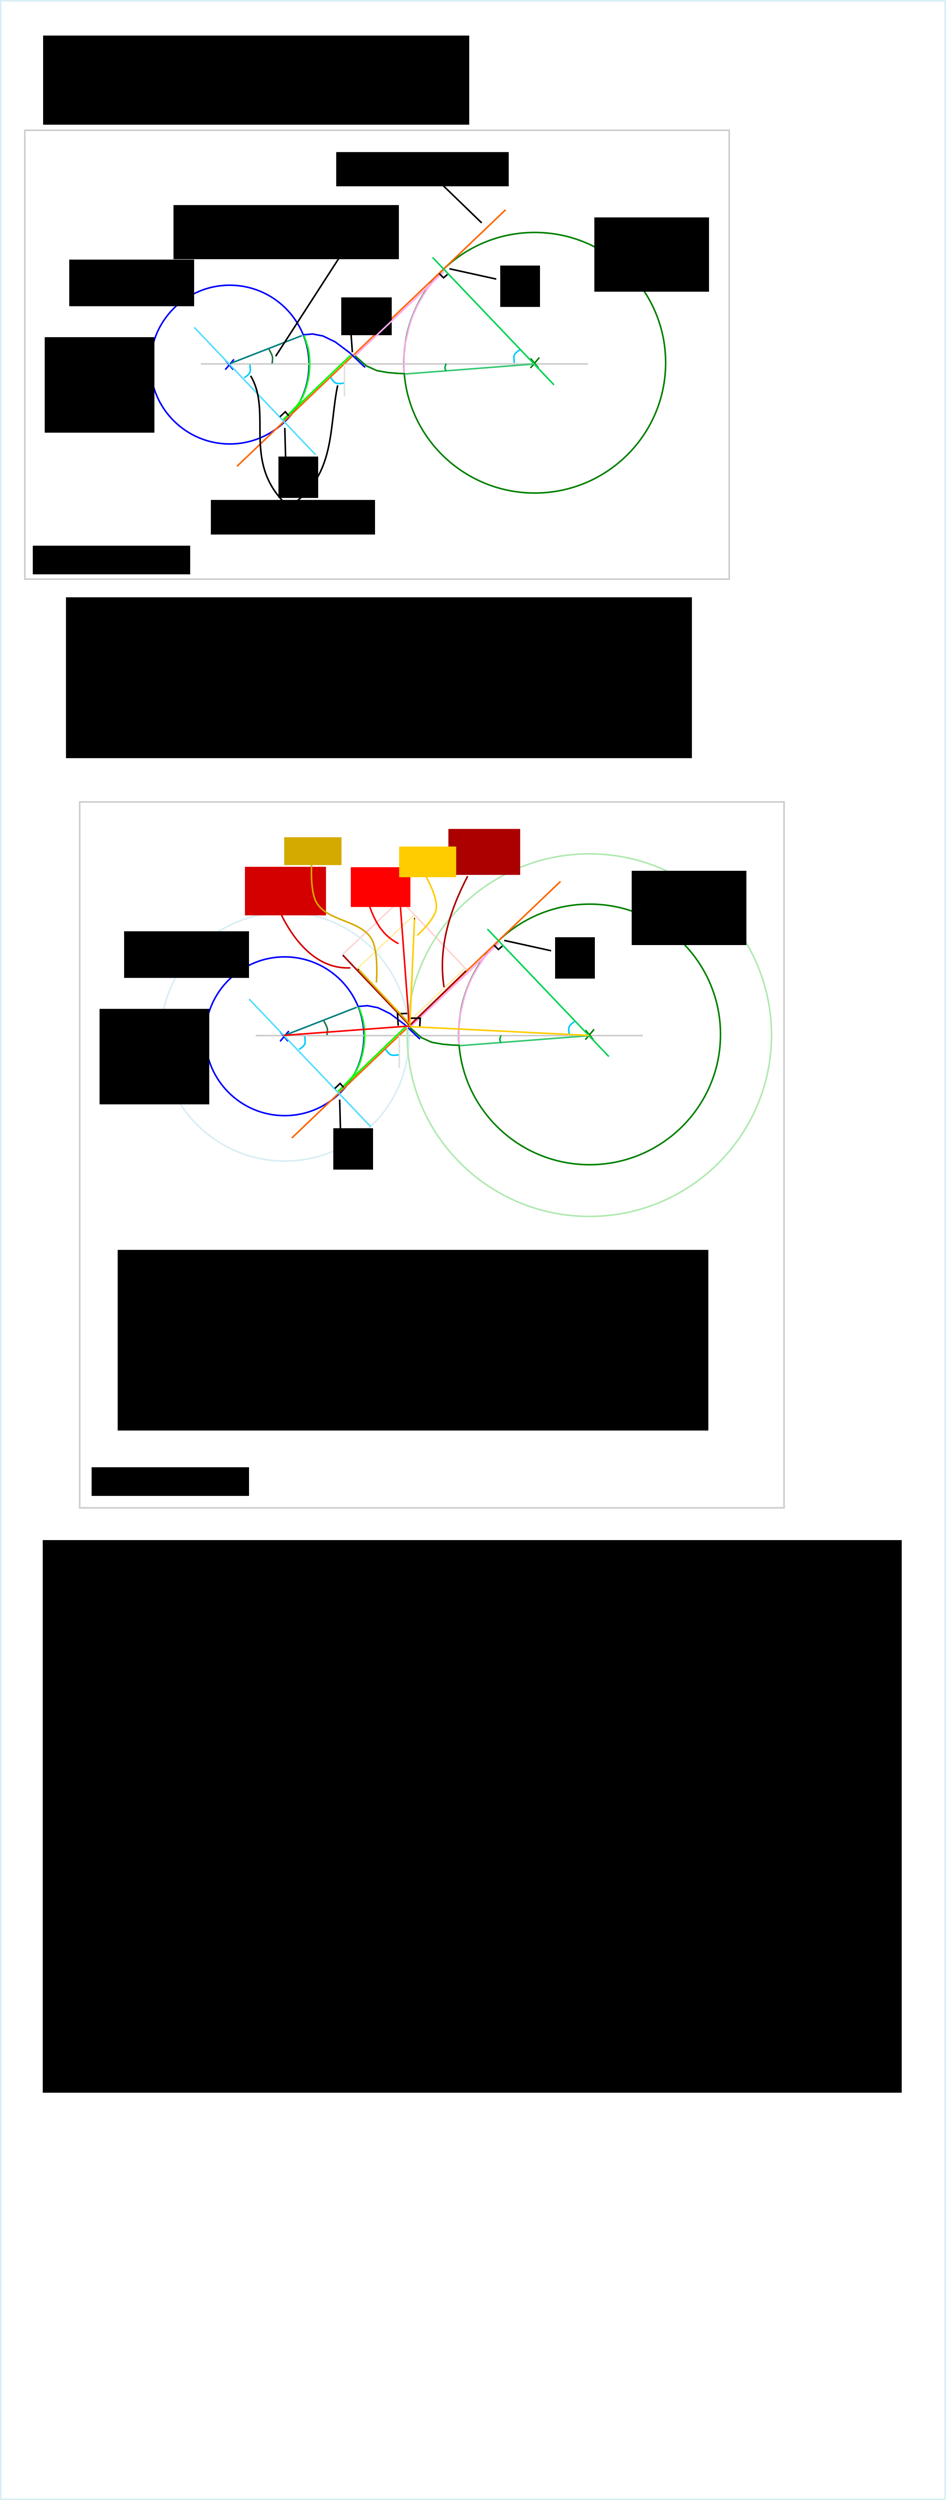 <?xml version="1.0" encoding="UTF-8" standalone="no"?>
<!-- Created with Inkscape (http://www.inkscape.org/) -->

<svg
   xmlns:dc="http://purl.org/dc/elements/1.1/"
   xmlns:cc="http://creativecommons.org/ns#"
   xmlns:rdf="http://www.w3.org/1999/02/22-rdf-syntax-ns#"
   xmlns:svg="http://www.w3.org/2000/svg"
   xmlns="http://www.w3.org/2000/svg"
   xmlns:sodipodi="http://sodipodi.sourceforge.net/DTD/sodipodi-0.dtd"
   xmlns:inkscape="http://www.inkscape.org/namespaces/inkscape"
   width="601"
   height="1586.719"
   id="svg3088"
   version="1.1"
   inkscape:version="0.48.3.1 r9886"
   sodipodi:docname="gear_position.svg">
  <defs
     id="defs3090">
    <marker
       inkscape:stockid="Arrow1Mstart"
       orient="auto"
       refY="0"
       refX="0"
       id="Arrow1Mstart"
       style="overflow:visible">
      <path
         id="path4359"
         d="M 0,0 5,-5 -12.5,0 5,5 0,0 z"
         style="fill-rule:evenodd;stroke:#000000;stroke-width:1pt"
         transform="matrix(0.4,0,0,0.4,4,0)"
         inkscape:connector-curvature="0" />
    </marker>
    <marker
       inkscape:stockid="Arrow1Mend"
       orient="auto"
       refY="0"
       refX="0"
       id="Arrow1Mend"
       style="overflow:visible">
      <path
         id="path4140"
         d="M 0,0 5,-5 -12.5,0 5,5 0,0 z"
         style="fill-rule:evenodd;stroke:#000000;stroke-width:1pt"
         transform="matrix(-0.4,0,0,-0.4,-4,0)"
         inkscape:connector-curvature="0" />
    </marker>
    <marker
       inkscape:stockid="Arrow1Mend"
       orient="auto"
       refY="0"
       refX="0"
       id="Arrow1Mend-6"
       style="overflow:visible">
      <path
         inkscape:connector-curvature="0"
         id="path4140-1"
         d="M 0,0 5,-5 -12.5,0 5,5 0,0 z"
         style="fill-rule:evenodd;stroke:#000000;stroke-width:1pt"
         transform="matrix(-0.4,0,0,-0.4,-4,0)" />
    </marker>
  </defs>
  <sodipodi:namedview
     id="base"
     pagecolor="#ffffff"
     bordercolor="#666666"
     borderopacity="1.0"
     inkscape:pageopacity="0.0"
     inkscape:pageshadow="2"
     inkscape:zoom="1.4"
     inkscape:cx="276.54015"
     inkscape:cy="530.35714"
     inkscape:document-units="px"
     inkscape:current-layer="layer1"
     showgrid="false"
     inkscape:window-width="1582"
     inkscape:window-height="1008"
     inkscape:window-x="38"
     inkscape:window-y="24"
     inkscape:window-maximized="0"
     fit-margin-top="0"
     fit-margin-left="0"
     fit-margin-right="0"
     fit-margin-bottom="0" />
  <g
     inkscape:label="Layer 1"
     inkscape:groupmode="layer"
     id="layer1"
     transform="translate(-76.656,-83.281)">
    <rect
       style="fill:none;stroke:#ffeeaa;stroke-width:1;stroke-linecap:round;stroke-miterlimit:4;stroke-opacity:1;stroke-dasharray:none;stroke-dashoffset:0"
       id="rect4345-5"
       width="49.406"
       height="46.865"
       x="209.357"
       y="-762.974"
       transform="matrix(-0.726,0.687,-0.687,-0.726,0,0)" />
    <rect
       style="fill:none;stroke:#ffd5d5;stroke-width:1;stroke-linecap:round;stroke-miterlimit:4;stroke-opacity:1;stroke-dasharray:none;stroke-dashoffset:0"
       id="rect4345"
       width="50.527"
       height="61.483"
       x="209.398"
       y="-764.632"
       transform="matrix(-0.726,0.687,-0.687,-0.726,0,0)" />
    <path
       sodipodi:type="arc"
       style="fill:none;stroke:#d7eef4;stroke-width:0.801;stroke-linecap:round;stroke-miterlimit:4;stroke-opacity:1;stroke-dasharray:none;stroke-dashoffset:0"
       id="path4700-2-9"
       sodipodi:cx="158.92857"
       sodipodi:cy="167.7991"
       sodipodi:rx="63.214287"
       sodipodi:ry="63.214287"
       d="m 222.143,167.799 c 0,34.912 -28.302,63.214 -63.214,63.214 -34.912,0 -63.214,-28.302 -63.214,-63.214 0,-34.912 28.302,-63.214 63.214,-63.214 34.912,0 63.214,28.302 63.214,63.214 z"
       transform="matrix(1.248,0,0,1.248,59.272,531.849)" />
    <rect
       style="fill:none;stroke:#d7eef4;stroke-width:1;stroke-linecap:round;stroke-miterlimit:4;stroke-opacity:1;stroke-dasharray:none;stroke-dashoffset:0"
       id="rect3096"
       width="600"
       height="1585.715"
       x="77.143"
       y="83.791" />
    <flowRoot
       xml:space="preserve"
       id="flowRoot3098"
       style="line-height:125%;letter-spacing:0px;word-spacing:0px;color:#000000;fill:#000000;fill-opacity:1;fill-rule:nonzero;stroke:none;stroke-width:1px;marker:none;visibility:visible;display:inline;overflow:visible;enable-background:accumulate"><flowRegion
         id="flowRegion3100"><rect
           id="rect3102"
           width="270.721"
           height="56.569"
           x="104.046"
           y="105.849" /></flowRegion><flowPara
         id="flowPara3104">gear_position.svg</flowPara></flowRoot>    <path
       sodipodi:type="arc"
       style="fill:none;stroke:#0000ff;stroke-width:1.255;stroke-linecap:round;stroke-miterlimit:4;stroke-opacity:1;stroke-dasharray:none;stroke-dashoffset:0"
       id="path4700"
       sodipodi:cx="158.92857"
       sodipodi:cy="167.7991"
       sodipodi:rx="63.214287"
       sodipodi:ry="63.214287"
       d="m 222.143,167.799 c 0,34.912 -28.302,63.214 -63.214,63.214 -34.912,0 -63.214,-28.302 -63.214,-63.214 0,-34.912 28.302,-63.214 63.214,-63.214 34.912,0 63.214,28.302 63.214,63.214 z"
       transform="matrix(0.797,0,0,0.797,95.941,180.932)" />
    <path
       sodipodi:type="arc"
       style="fill:none;stroke:#008000;stroke-width:1.476;stroke-linecap:round;stroke-miterlimit:4;stroke-opacity:1;stroke-dasharray:none;stroke-dashoffset:0"
       id="path4702"
       sodipodi:cx="320.71429"
       sodipodi:cy="103.87054"
       sodipodi:rx="122.85714"
       sodipodi:ry="122.14286"
       d="m 443.571,103.871 c 0,67.458 -55.005,122.143 -122.857,122.143 -67.852,0 -122.857,-54.685 -122.857,-122.143 0,-67.458 55.005,-122.143 122.857,-122.143 67.852,0 122.857,54.685 122.857,122.143 z"
       transform="matrix(0.677,0,0,0.677,199.245,243.177)" />
    <path
       style="color:#000000;fill:none;stroke:#cccccc;stroke-width:1px;stroke-linecap:butt;stroke-linejoin:miter;stroke-miterlimit:4;stroke-opacity:1;stroke-dasharray:none;stroke-dashoffset:0;marker:none;visibility:visible;display:inline;overflow:visible;enable-background:accumulate"
       d="m 204.256,314.245 245.969,0"
       id="path4704"
       inkscape:connector-curvature="0" />
    <path
       style="color:#000000;fill:none;stroke:#0000ff;stroke-width:1px;stroke-linecap:butt;stroke-linejoin:miter;stroke-miterlimit:4;stroke-opacity:1;stroke-dasharray:none;stroke-dashoffset:0;marker:none;visibility:visible;display:inline;overflow:visible;enable-background:accumulate"
       d="m 219.767,317.885 5.556,-6.566"
       id="path4706"
       inkscape:connector-curvature="0" />
    <path
       style="color:#000000;fill:none;stroke:#0000ff;stroke-width:1px;stroke-linecap:butt;stroke-linejoin:miter;stroke-miterlimit:4;stroke-opacity:1;stroke-dasharray:none;stroke-dashoffset:0;marker:none;visibility:visible;display:inline;overflow:visible;enable-background:accumulate"
       d="m 222.545,314.602 0,0"
       id="path4708"
       inkscape:connector-curvature="0" />
    <path
       style="color:#000000;fill:none;stroke:#0000ff;stroke-width:1px;stroke-linecap:butt;stroke-linejoin:miter;stroke-miterlimit:4;stroke-opacity:1;stroke-dasharray:none;stroke-dashoffset:0;marker:none;visibility:visible;display:inline;overflow:visible;enable-background:accumulate"
       d="m 219.767,311.824 5.051,6.061"
       id="path4710"
       inkscape:connector-curvature="0" />
    <path
       style="color:#000000;fill:none;stroke:#008000;stroke-width:1px;stroke-linecap:butt;stroke-linejoin:miter;stroke-miterlimit:4;stroke-opacity:1;stroke-dasharray:none;stroke-dashoffset:0;marker:none;visibility:visible;display:inline;overflow:visible;enable-background:accumulate"
       d="m 413.695,316.814 5.556,-6.566"
       id="path4706-8"
       inkscape:connector-curvature="0" />
    <path
       style="color:#000000;fill:none;stroke:#008000;stroke-width:1px;stroke-linecap:butt;stroke-linejoin:miter;stroke-miterlimit:4;stroke-opacity:1;stroke-dasharray:none;stroke-dashoffset:0;marker:none;visibility:visible;display:inline;overflow:visible;enable-background:accumulate"
       d="m 416.473,313.531 0,0"
       id="path4708-5"
       inkscape:connector-curvature="0" />
    <path
       style="color:#000000;fill:none;stroke:#008000;stroke-width:1px;stroke-linecap:butt;stroke-linejoin:miter;stroke-miterlimit:4;stroke-opacity:1;stroke-dasharray:none;stroke-dashoffset:0;marker:none;visibility:visible;display:inline;overflow:visible;enable-background:accumulate"
       d="m 413.695,310.753 5.051,6.061"
       id="path4710-1"
       inkscape:connector-curvature="0" />
    <path
       style="color:#000000;fill:none;stroke:#ff6600;stroke-width:1px;stroke-linecap:butt;stroke-linejoin:miter;stroke-miterlimit:4;stroke-opacity:1;stroke-dasharray:none;stroke-dashoffset:0;marker:none;visibility:visible;display:inline;overflow:visible;enable-background:accumulate"
       d="M 227.188,379.245 397.902,216.388"
       id="path4756"
       inkscape:connector-curvature="0"
       sodipodi:nodetypes="cc" />
    <flowRoot
       xml:space="preserve"
       id="flowRoot4758"
       style="line-height:125%;letter-spacing:0px;word-spacing:0px;color:#000000;fill:#000000;fill-opacity:1;fill-rule:nonzero;stroke:none;stroke-width:1px;marker:none;visibility:visible;display:inline;overflow:visible;enable-background:accumulate"
       transform="translate(19.22,-18.681)"><flowRegion
         id="flowRegion4760"><rect
           id="rect4762"
           width="79.345"
           height="29.582"
           x="101.429"
           y="266.728" /></flowRegion><flowPara
         id="flowPara4764">g1 (driving)</flowPara></flowRoot>    <flowRoot
       xml:space="preserve"
       id="flowRoot4766"
       style="line-height:125%;letter-spacing:0px;word-spacing:0px;color:#000000;fill:#000000;fill-opacity:1;fill-rule:nonzero;stroke:none;stroke-width:1px;marker:none;visibility:visible;display:inline;overflow:visible;enable-background:accumulate"
       transform="translate(46.387,-20.462)"><flowRegion
         id="flowRegion4768"><rect
           id="rect4770"
           width="72.857"
           height="47.143"
           x="407.857"
           y="241.728" /></flowRegion><flowPara
         id="flowPara4772">g2 (driven)</flowPara></flowRoot>    <path
       style="color:#000000;fill:none;stroke:#55ddff;stroke-width:1px;stroke-linecap:butt;stroke-linejoin:miter;stroke-miterlimit:4;stroke-opacity:1;stroke-dasharray:none;stroke-dashoffset:0;marker:none;visibility:visible;display:inline;overflow:visible;enable-background:accumulate"
       d="m 200.045,291.031 77.143,80.89"
       id="path4756-4"
       inkscape:connector-curvature="0"
       sodipodi:nodetypes="cc" />
    <path
       style="color:#000000;fill:none;stroke:#00d455;stroke-width:1px;stroke-linecap:butt;stroke-linejoin:miter;stroke-miterlimit:4;stroke-opacity:1;stroke-dasharray:none;stroke-dashoffset:0;marker:none;visibility:visible;display:inline;overflow:visible;enable-background:accumulate"
       d="m 351.473,246.657 77.143,80.89"
       id="path4756-4-7"
       inkscape:connector-curvature="0"
       sodipodi:nodetypes="cc" />
    <flowRoot
       transform="translate(49.33,-26.054)"
       xml:space="preserve"
       id="flowRoot4810"
       style="line-height:125%;letter-spacing:0px;word-spacing:0px;color:#000000;fill:#000000;fill-opacity:1;fill-rule:nonzero;stroke:none;stroke-width:1px;marker:none;visibility:visible;display:inline;overflow:visible;enable-background:accumulate"><flowRegion
         id="flowRegion4812"><rect
           id="rect4814"
           width="109.602"
           height="21.718"
           x="240.921"
           y="205.854" /></flowRegion><flowPara
         id="flowPara4816">line of action</flowPara></flowRoot>    <path
       style="color:#000000;fill:none;stroke:#000000;stroke-width:1px;stroke-linecap:butt;stroke-linejoin:miter;stroke-miterlimit:4;stroke-opacity:1;stroke-dasharray:none;stroke-dashoffset:0;marker:none;visibility:visible;display:inline;overflow:visible;enable-background:accumulate"
       d="m 351.871,194.952 30.81,29.799"
       id="path4818"
       inkscape:connector-curvature="0" />
    <path
       style="color:#000000;fill:none;stroke:#0000ff;stroke-width:1px;stroke-linecap:butt;stroke-linejoin:miter;stroke-miterlimit:4;stroke-opacity:1;stroke-dasharray:none;stroke-dashoffset:0;marker:none;visibility:visible;display:inline;overflow:visible;enable-background:accumulate"
       d="m 269.458,295.758 5.808,-0.505 6.566,1.263 7.829,3.788 9.091,6.819 9.849,9.344"
       id="path3221"
       inkscape:connector-curvature="0" />
    <path
       style="color:#000000;fill:none;stroke:#00ff00;stroke-width:1px;stroke-linecap:butt;stroke-linejoin:miter;stroke-miterlimit:4;stroke-opacity:1;stroke-dasharray:none;stroke-dashoffset:0;marker:none;visibility:visible;display:inline;overflow:visible;enable-background:accumulate"
       d="m 269.711,296.01 c 0,0 2.452,6.463 3.03,9.849 0.709,4.152 0.836,8.428 0.505,12.627 -0.304,3.851 -1.087,7.688 -2.273,11.364 -0.937,2.904 -2.134,5.769 -3.788,8.334 -1.697,2.632 -4.048,4.784 -6.187,7.071 -1.383,1.478 -4.293,4.293 -4.293,4.293"
       id="path3223"
       inkscape:connector-curvature="0"
       sodipodi:nodetypes="caaaaac" />
    <path
       style="color:#000000;fill:none;stroke:#00ff00;stroke-width:1px;stroke-linecap:butt;stroke-linejoin:miter;stroke-miterlimit:4;stroke-opacity:1;stroke-dasharray:none;stroke-dashoffset:0;marker:none;visibility:visible;display:inline;overflow:visible;enable-background:accumulate"
       d="m 256.705,349.675 42.679,-40.911"
       id="path3225"
       inkscape:connector-curvature="0"
       sodipodi:nodetypes="cc" />
    <path
       style="color:#000000;fill:none;stroke:#008080;stroke-width:1px;stroke-linecap:butt;stroke-linejoin:miter;stroke-miterlimit:4;stroke-opacity:1;stroke-dasharray:none;stroke-dashoffset:0;marker:none;visibility:visible;display:inline;overflow:visible;enable-background:accumulate"
       d="M 222.991,313.941 268.448,296.263"
       id="path3227"
       inkscape:connector-curvature="0" />
    <path
       style="color:#000000;fill:none;stroke:#217844;stroke-width:1px;stroke-linecap:butt;stroke-linejoin:miter;stroke-miterlimit:4;stroke-opacity:1;stroke-dasharray:none;stroke-dashoffset:0;marker:none;visibility:visible;display:inline;overflow:visible;enable-background:accumulate"
       d="m 249.508,313.941 c 0,0 0.494,-2.713 0.253,-4.041 -0.331,-1.816 -2.273,-5.051 -2.273,-5.051"
       id="path3229"
       inkscape:connector-curvature="0"
       sodipodi:nodetypes="cac" />
    <path
       style="color:#000000;fill:none;stroke:#00ccff;stroke-width:1px;stroke-linecap:butt;stroke-linejoin:miter;stroke-miterlimit:4;stroke-opacity:1;stroke-dasharray:none;stroke-dashoffset:0;marker:none;visibility:visible;display:inline;overflow:visible;enable-background:accumulate"
       d="m 235.366,314.698 c 0,0 0.673,3.508 0,5.051 -0.643,1.474 -3.536,3.283 -3.536,3.283"
       id="path3231"
       inkscape:connector-curvature="0"
       sodipodi:nodetypes="cac" />
    <flowRoot
       xml:space="preserve"
       id="flowRoot3233"
       style="line-height:125%;letter-spacing:0px;word-spacing:0px;color:#000000;fill:#000000;fill-opacity:1;fill-rule:nonzero;stroke:none;stroke-width:1px;marker:none;visibility:visible;display:inline;overflow:visible;enable-background:accumulate"
       transform="translate(-17.143,39.286)"><flowRegion
         id="flowRegion3235"><rect
           id="rect3237"
           width="397.657"
           height="102.092"
           x="135.714"
           y="423.076" /></flowRegion><flowPara
         id="flowPara3239">Given the inter-axis length, we get the real force angle.</flowPara><flowPara
         id="flowPara3301" /><flowPara
         id="flowPara3343">Given the real force angle and the involute offset angle, we get the length [KC] and the coordinates of the contact point C.</flowPara><flowPara
         id="flowPara3345">Then, we get [LC], the involute offset of g2 and the g2_position.</flowPara></flowRoot>    <path
       style="color:#000000;fill:none;stroke:#dbe3db;stroke-width:1px;stroke-linecap:butt;stroke-linejoin:miter;stroke-miterlimit:4;stroke-opacity:1;stroke-dasharray:none;stroke-dashoffset:0;marker:none;visibility:visible;display:inline;overflow:visible;enable-background:accumulate"
       d="m 295.47,314.193 0,20.708"
       id="path3241"
       inkscape:connector-curvature="0" />
    <path
       style="color:#000000;fill:none;stroke:#00ccff;stroke-width:1px;stroke-linecap:butt;stroke-linejoin:miter;stroke-miterlimit:4;stroke-opacity:1;stroke-dasharray:none;stroke-dashoffset:0;marker:none;visibility:visible;display:inline;overflow:visible;enable-background:accumulate"
       d="m 295.091,326.418 c 0,0 -3.508,0.673 -5.051,0 -1.474,-0.643 -3.283,-3.536 -3.283,-3.536"
       id="path3231-1"
       inkscape:connector-curvature="0"
       sodipodi:nodetypes="cac" />
    <flowRoot
       xml:space="preserve"
       id="flowRoot3261"
       style="line-height:125%;letter-spacing:0px;word-spacing:0px;color:#000000;fill:#000000;fill-opacity:1;fill-rule:nonzero;stroke:none;stroke-width:1px;marker:none;visibility:visible;display:inline;overflow:visible;enable-background:accumulate"><flowRegion
         id="flowRegion3263"><rect
           id="rect3265"
           width="104.298"
           height="21.971"
           x="210.617"
           y="400.561" /></flowRegion><flowPara
         id="flowPara3267">real force angle</flowPara></flowRoot>    <path
       style="color:#000000;fill:none;stroke:#000000;stroke-width:1px;stroke-linecap:butt;stroke-linejoin:miter;stroke-miterlimit:4;stroke-opacity:1;stroke-dasharray:none;stroke-dashoffset:0;marker:none;visibility:visible;display:inline;overflow:visible;enable-background:accumulate"
       d="m 235.871,321.769 c 13.977,23.435 -5.303,53.968 21.971,81.065"
       id="path3269"
       inkscape:connector-curvature="0"
       sodipodi:nodetypes="cc" />
    <path
       style="color:#000000;fill:none;stroke:#000000;stroke-width:1px;stroke-linecap:butt;stroke-linejoin:miter;stroke-miterlimit:4;stroke-opacity:1;stroke-dasharray:none;stroke-dashoffset:0;marker:none;visibility:visible;display:inline;overflow:visible;enable-background:accumulate"
       d="m 291.176,327.83 c -5.562,26.627 -1.145,56.58 -29.042,75.761"
       id="path3271"
       inkscape:connector-curvature="0"
       sodipodi:nodetypes="cc" />
    <path
       style="color:#000000;fill:none;stroke:#000000;stroke-width:1px;stroke-linecap:butt;stroke-linejoin:miter;stroke-miterlimit:4;stroke-opacity:1;stroke-dasharray:none;stroke-dashoffset:0;marker:none;visibility:visible;display:inline;overflow:visible;enable-background:accumulate"
       d="m 251.781,309.395 52.023,-80.56"
       id="path3273"
       inkscape:connector-curvature="0"
       sodipodi:nodetypes="cc" />
    <flowRoot
       xml:space="preserve"
       id="flowRoot3275"
       style="line-height:125%;letter-spacing:0px;word-spacing:0px;color:#000000;fill:#000000;fill-opacity:1;fill-rule:nonzero;stroke:none;stroke-width:1px;marker:none;visibility:visible;display:inline;overflow:visible;enable-background:accumulate"
       transform="translate(-24.749,-1.515)"><flowRegion
         id="flowRegion3277"><rect
           id="rect3279"
           width="143.189"
           height="34.345"
           x="211.627"
           y="214.946" /></flowRegion><flowPara
         id="flowPara3281">g1 involute offset angle</flowPara></flowRoot>    <flowRoot
       xml:space="preserve"
       id="flowRoot3291"
       style="line-height:125%;letter-spacing:0px;word-spacing:0px;color:#000000;fill:#000000;fill-opacity:1;fill-rule:nonzero;stroke:none;stroke-width:1px;marker:none;visibility:visible;display:inline;overflow:visible;enable-background:accumulate"
       transform="translate(-3.536,-12.374)"><flowRegion
         id="flowRegion3293"><rect
           id="rect3295"
           width="32.072"
           height="23.991"
           x="296.985"
           y="284.394" /></flowRegion><flowPara
         id="flowPara3297">C</flowPara></flowRoot>    <path
       style="color:#000000;fill:none;stroke:#000000;stroke-width:1px;stroke-linecap:butt;stroke-linejoin:miter;stroke-miterlimit:4;stroke-opacity:1;stroke-dasharray:none;stroke-dashoffset:0;marker:none;visibility:visible;display:inline;overflow:visible;enable-background:accumulate"
       d="m 299.005,286.161 1.515,20.708"
       id="path3303"
       inkscape:connector-curvature="0" />
    <flowRoot
       xml:space="preserve"
       id="flowRoot3305"
       style="line-height:125%;letter-spacing:0px;word-spacing:0px;color:#000000;fill:#000000;fill-opacity:1;fill-rule:nonzero;stroke:none;stroke-width:1px;marker:none;visibility:visible;display:inline;overflow:visible;enable-background:accumulate"><flowRegion
         id="flowRegion3307"><rect
           id="rect3309"
           width="25.254"
           height="26.264"
           x="253.548"
           y="373.035" /></flowRegion><flowPara
         id="flowPara3311">K</flowPara></flowRoot>    <flowRoot
       xml:space="preserve"
       id="flowRoot3313"
       style="line-height:125%;letter-spacing:0px;word-spacing:0px;color:#000000;fill:#000000;fill-opacity:1;fill-rule:nonzero;stroke:none;stroke-width:1px;marker:none;visibility:visible;display:inline;overflow:visible;enable-background:accumulate"><flowRegion
         id="flowRegion3315"><rect
           id="rect3317"
           width="25.254"
           height="26.264"
           x="394.465"
           y="251.816" /></flowRegion><flowPara
         id="flowPara3319">L</flowPara></flowRoot>    <path
       style="color:#000000;fill:none;stroke:#000000;stroke-width:1px;stroke-linecap:butt;stroke-linejoin:miter;stroke-miterlimit:4;stroke-opacity:1;stroke-dasharray:none;stroke-dashoffset:0;marker:none;visibility:visible;display:inline;overflow:visible;enable-background:accumulate"
       d="M 258.094,373.54 257.589,354.852"
       id="path3321"
       inkscape:connector-curvature="0" />
    <path
       style="color:#000000;fill:none;stroke:#000000;stroke-width:1px;stroke-linecap:butt;stroke-linejoin:miter;stroke-miterlimit:4;stroke-opacity:1;stroke-dasharray:none;stroke-dashoffset:0;marker:none;visibility:visible;display:inline;overflow:visible;enable-background:accumulate"
       d="m 362.14,253.837 29.799,6.566"
       id="path3323"
       inkscape:connector-curvature="0" />
    <path
       style="color:#000000;fill:none;stroke:#00ccff;stroke-width:1px;stroke-linecap:butt;stroke-linejoin:miter;stroke-miterlimit:4;stroke-opacity:1;stroke-dasharray:none;stroke-dashoffset:0;marker:none;visibility:visible;display:inline;overflow:visible;enable-background:accumulate"
       d="m 403.453,313.562 c 0,0 -0.673,-3.508 0,-5.051 0.643,-1.474 3.536,-3.283 3.536,-3.283"
       id="path3231-2"
       inkscape:connector-curvature="0"
       sodipodi:nodetypes="cac" />
    <path
       style="color:#000000;fill:none;stroke:#000000;stroke-width:1px;stroke-linecap:butt;stroke-linejoin:miter;stroke-miterlimit:4;stroke-opacity:1;stroke-dasharray:none;stroke-dashoffset:0;marker:none;visibility:visible;display:inline;overflow:visible;enable-background:accumulate"
       d="m 254.509,347.817 3.393,-3.214 2.143,2.5"
       id="path4820"
       inkscape:connector-curvature="0" />
    <path
       style="color:#000000;fill:none;stroke:#ffaaee;stroke-width:1px;stroke-linecap:butt;stroke-linejoin:miter;stroke-miterlimit:4;stroke-opacity:1;stroke-dasharray:none;stroke-dashoffset:0;marker:none;visibility:visible;display:inline;overflow:visible;enable-background:accumulate"
       d="m 302.162,309.142 56.442,-53.538"
       id="path3347"
       inkscape:connector-curvature="0" />
    <path
       style="color:#000000;fill:none;stroke:#ffaaee;stroke-width:1px;stroke-linecap:butt;stroke-linejoin:miter;stroke-miterlimit:4;stroke-opacity:1;stroke-dasharray:none;stroke-dashoffset:0;marker:none;visibility:visible;display:inline;overflow:visible;enable-background:accumulate"
       d="m 358.478,255.857 c 0,0 -3.935,3.127 -5.682,4.924 -1.251,1.287 -2.342,2.724 -3.409,4.167 -1.534,2.074 -2.964,4.229 -4.293,6.44 -1.553,2.582 -3.026,5.221 -4.293,7.955 -1.311,2.83 -2.446,5.747 -3.409,8.713 -0.927,2.855 -1.604,5.787 -2.273,8.713 -0.631,2.76 -1.345,5.518 -1.641,8.334 -0.287,2.721 -0.126,8.207 -0.126,8.207 l 0,6.692"
       id="path3349"
       inkscape:connector-curvature="0"
       sodipodi:nodetypes="caaaaaaacc" />
    <path
       style="color:#000000;fill:none;stroke:#000000;stroke-width:1px;stroke-linecap:butt;stroke-linejoin:miter;stroke-miterlimit:4;stroke-opacity:1;stroke-dasharray:none;stroke-dashoffset:0;marker:none;visibility:visible;display:inline;overflow:visible;enable-background:accumulate"
       d="m 355.759,256.924 2.679,2.679 2.5,-2.143"
       id="path4822"
       inkscape:connector-curvature="0" />
    <path
       style="color:#000000;fill:none;stroke:#008000;stroke-width:1px;stroke-linecap:butt;stroke-linejoin:miter;stroke-miterlimit:4;stroke-opacity:1;stroke-dasharray:none;stroke-dashoffset:0;marker:none;visibility:visible;display:inline;overflow:visible;enable-background:accumulate"
       d="m 302.288,309.142 7.071,6.313 6.692,3.03 7.197,1.263 6.061,0.505 3.788,0.126"
       id="path3351"
       inkscape:connector-curvature="0"
       sodipodi:nodetypes="cccccc" />
    <path
       style="color:#000000;fill:none;stroke:#37c871;stroke-width:1px;stroke-linecap:butt;stroke-linejoin:miter;stroke-miterlimit:4;stroke-opacity:1;stroke-dasharray:none;stroke-dashoffset:0;marker:none;visibility:visible;display:inline;overflow:visible;enable-background:accumulate"
       d="m 333.982,320.633 81.949,-6.313"
       id="path3353"
       inkscape:connector-curvature="0" />
    <path
       style="color:#000000;fill:none;stroke:#00aa44;stroke-width:1px;stroke-linecap:butt;stroke-linejoin:miter;stroke-miterlimit:4;stroke-opacity:1;stroke-dasharray:none;stroke-dashoffset:0;marker:none;visibility:visible;display:inline;overflow:visible;enable-background:accumulate"
       d="m 360.119,314.067 c 0,0 -0.769,1.732 -0.758,2.652 0.009,0.706 0.631,2.02 0.631,2.02"
       id="path3355"
       inkscape:connector-curvature="0"
       sodipodi:nodetypes="cac" />
    <path
       style="color:#000000;fill:none;stroke:#000000;stroke-width:1px;stroke-linecap:butt;stroke-linejoin:miter;stroke-miterlimit:4;stroke-opacity:1;stroke-dasharray:none;stroke-dashoffset:0;marker:none;marker-end:url(#Arrow1Mend);visibility:visible;display:inline;overflow:visible;enable-background:accumulate"
       d="m 165.665,298.788 c 0,0 -5.275,10.472 -5.556,16.162 -0.324,6.567 4.546,19.193 4.546,19.193"
       id="path3357"
       inkscape:connector-curvature="0"
       sodipodi:nodetypes="cac" />
    <flowRoot
       xml:space="preserve"
       id="flowRoot4571"
       style="line-height:125%;letter-spacing:0px;word-spacing:0px;color:#000000;fill:#000000;fill-opacity:1;fill-rule:nonzero;stroke:none;stroke-width:1px;marker:none;visibility:visible;display:inline;overflow:visible;enable-background:accumulate"
       transform="translate(4.041,-13.132)"><flowRegion
         id="flowRegion4573"><rect
           id="rect4575"
           width="69.701"
           height="60.609"
           x="101.015"
           y="310.405" /></flowRegion><flowPara
         id="flowPara4577">positive rotation direction</flowPara></flowRoot>    <rect
       style="fill:none;stroke:#cccccc;stroke-width:1;stroke-linecap:round;stroke-miterlimit:4;stroke-opacity:1;stroke-dasharray:none;stroke-dashoffset:0"
       id="rect4579"
       width="447.498"
       height="284.863"
       x="92.429"
       y="165.953"
       inkscape:export-filename="images/gear_position.png"
       inkscape:export-xdpi="90"
       inkscape:export-ydpi="90" />
    <flowRoot
       xml:space="preserve"
       id="flowRoot4581"
       style="line-height:125%;letter-spacing:0px;word-spacing:0px;color:#000000;fill:#000000;fill-opacity:1;fill-rule:nonzero;stroke:none;stroke-width:1px;marker:none;visibility:visible;display:inline;overflow:visible;enable-background:accumulate"><flowRegion
         id="flowRegion4583"><rect
           id="rect4585"
           width="100.005"
           height="18.183"
           x="97.48"
           y="429.603" /></flowRegion><flowPara
         id="flowPara4587">Gear position</flowPara></flowRoot>    <path
       sodipodi:type="arc"
       style="fill:none;stroke:#0000ff;stroke-width:1.255;stroke-linecap:round;stroke-miterlimit:4;stroke-opacity:1;stroke-dasharray:none;stroke-dashoffset:0"
       id="path4700-2"
       sodipodi:cx="158.92857"
       sodipodi:cy="167.7991"
       sodipodi:rx="63.214287"
       sodipodi:ry="63.214287"
       d="m 222.143,167.799 c 0,34.912 -28.302,63.214 -63.214,63.214 -34.912,0 -63.214,-28.302 -63.214,-63.214 0,-34.912 28.302,-63.214 63.214,-63.214 34.912,0 63.214,28.302 63.214,63.214 z"
       transform="matrix(0.797,0,0,0.797,130.791,607.216)" />
    <path
       sodipodi:type="arc"
       style="fill:none;stroke:#008000;stroke-width:1.476;stroke-linecap:round;stroke-miterlimit:4;stroke-opacity:1;stroke-dasharray:none;stroke-dashoffset:0"
       id="path4702-8"
       sodipodi:cx="320.71429"
       sodipodi:cy="103.87054"
       sodipodi:rx="122.85714"
       sodipodi:ry="122.14286"
       d="m 443.571,103.871 c 0,67.458 -55.005,122.143 -122.857,122.143 -67.852,0 -122.857,-54.685 -122.857,-122.143 0,-67.458 55.005,-122.143 122.857,-122.143 67.852,0 122.857,54.685 122.857,122.143 z"
       transform="matrix(0.677,0,0,0.677,234.096,669.462)" />
    <path
       style="color:#000000;fill:none;stroke:#cccccc;stroke-width:1px;stroke-linecap:butt;stroke-linejoin:miter;stroke-miterlimit:4;stroke-opacity:1;stroke-dasharray:none;stroke-dashoffset:0;marker:none;visibility:visible;display:inline;overflow:visible;enable-background:accumulate"
       d="m 239.106,740.53 245.969,0"
       id="path4704-0"
       inkscape:connector-curvature="0" />
    <path
       style="color:#000000;fill:none;stroke:#0000ff;stroke-width:1px;stroke-linecap:butt;stroke-linejoin:miter;stroke-miterlimit:4;stroke-opacity:1;stroke-dasharray:none;stroke-dashoffset:0;marker:none;visibility:visible;display:inline;overflow:visible;enable-background:accumulate"
       d="m 254.617,744.17 5.556,-6.566"
       id="path4706-89"
       inkscape:connector-curvature="0" />
    <path
       style="color:#000000;fill:none;stroke:#0000ff;stroke-width:1px;stroke-linecap:butt;stroke-linejoin:miter;stroke-miterlimit:4;stroke-opacity:1;stroke-dasharray:none;stroke-dashoffset:0;marker:none;visibility:visible;display:inline;overflow:visible;enable-background:accumulate"
       d="m 257.395,740.887 0,0"
       id="path4708-8"
       inkscape:connector-curvature="0" />
    <path
       style="color:#000000;fill:none;stroke:#0000ff;stroke-width:1px;stroke-linecap:butt;stroke-linejoin:miter;stroke-miterlimit:4;stroke-opacity:1;stroke-dasharray:none;stroke-dashoffset:0;marker:none;visibility:visible;display:inline;overflow:visible;enable-background:accumulate"
       d="m 254.617,738.109 5.051,6.061"
       id="path4710-0"
       inkscape:connector-curvature="0" />
    <path
       style="color:#000000;fill:none;stroke:#008000;stroke-width:1px;stroke-linecap:butt;stroke-linejoin:miter;stroke-miterlimit:4;stroke-opacity:1;stroke-dasharray:none;stroke-dashoffset:0;marker:none;visibility:visible;display:inline;overflow:visible;enable-background:accumulate"
       d="m 448.546,743.098 5.556,-6.566"
       id="path4706-8-3"
       inkscape:connector-curvature="0" />
    <path
       style="color:#000000;fill:none;stroke:#008000;stroke-width:1px;stroke-linecap:butt;stroke-linejoin:miter;stroke-miterlimit:4;stroke-opacity:1;stroke-dasharray:none;stroke-dashoffset:0;marker:none;visibility:visible;display:inline;overflow:visible;enable-background:accumulate"
       d="m 451.324,739.815 0,0"
       id="path4708-5-0"
       inkscape:connector-curvature="0" />
    <path
       style="color:#000000;fill:none;stroke:#008000;stroke-width:1px;stroke-linecap:butt;stroke-linejoin:miter;stroke-miterlimit:4;stroke-opacity:1;stroke-dasharray:none;stroke-dashoffset:0;marker:none;visibility:visible;display:inline;overflow:visible;enable-background:accumulate"
       d="m 448.546,737.037 5.051,6.061"
       id="path4710-1-5"
       inkscape:connector-curvature="0" />
    <path
       style="color:#000000;fill:none;stroke:#ff6600;stroke-width:1px;stroke-linecap:butt;stroke-linejoin:miter;stroke-miterlimit:4;stroke-opacity:1;stroke-dasharray:none;stroke-dashoffset:0;marker:none;visibility:visible;display:inline;overflow:visible;enable-background:accumulate"
       d="M 262.038,805.53 432.752,642.672"
       id="path4756-47"
       inkscape:connector-curvature="0"
       sodipodi:nodetypes="cc" />
    <flowRoot
       xml:space="preserve"
       id="flowRoot4758-4"
       style="line-height:125%;letter-spacing:0px;word-spacing:0px;color:#000000;fill:#000000;fill-opacity:1;fill-rule:nonzero;stroke:none;stroke-width:1px;marker:none;visibility:visible;display:inline;overflow:visible;enable-background:accumulate"
       transform="translate(54.071,407.604)"><flowRegion
         id="flowRegion4760-9"><rect
           id="rect4762-7"
           width="79.345"
           height="29.582"
           x="101.429"
           y="266.728" /></flowRegion><flowPara
         id="flowPara4764-1">g1 (driving)</flowPara></flowRoot>    <path
       style="color:#000000;fill:none;stroke:#55ddff;stroke-width:1px;stroke-linecap:butt;stroke-linejoin:miter;stroke-miterlimit:4;stroke-opacity:1;stroke-dasharray:none;stroke-dashoffset:0;marker:none;visibility:visible;display:inline;overflow:visible;enable-background:accumulate"
       d="m 234.895,717.315 77.143,80.89"
       id="path4756-4-4"
       inkscape:connector-curvature="0"
       sodipodi:nodetypes="cc" />
    <path
       style="color:#000000;fill:none;stroke:#00d455;stroke-width:1px;stroke-linecap:butt;stroke-linejoin:miter;stroke-miterlimit:4;stroke-opacity:1;stroke-dasharray:none;stroke-dashoffset:0;marker:none;visibility:visible;display:inline;overflow:visible;enable-background:accumulate"
       d="m 386.324,672.942 77.143,80.89"
       id="path4756-4-7-7"
       inkscape:connector-curvature="0"
       sodipodi:nodetypes="cc" />
    <path
       style="color:#000000;fill:none;stroke:#0000ff;stroke-width:1px;stroke-linecap:butt;stroke-linejoin:miter;stroke-miterlimit:4;stroke-opacity:1;stroke-dasharray:none;stroke-dashoffset:0;marker:none;visibility:visible;display:inline;overflow:visible;enable-background:accumulate"
       d="m 304.308,722.042 5.808,-0.505 6.566,1.263 7.829,3.788 9.091,6.819 9.849,9.344"
       id="path3221-0"
       inkscape:connector-curvature="0" />
    <path
       style="color:#000000;fill:none;stroke:#00ff00;stroke-width:1px;stroke-linecap:butt;stroke-linejoin:miter;stroke-miterlimit:4;stroke-opacity:1;stroke-dasharray:none;stroke-dashoffset:0;marker:none;visibility:visible;display:inline;overflow:visible;enable-background:accumulate"
       d="m 304.561,722.295 c 0,0 2.452,6.463 3.03,9.849 0.709,4.152 0.836,8.428 0.505,12.627 -0.304,3.851 -1.087,7.688 -2.273,11.364 -0.937,2.904 -2.134,5.769 -3.788,8.334 -1.697,2.632 -4.048,4.784 -6.187,7.071 -1.383,1.478 -4.293,4.293 -4.293,4.293"
       id="path3223-5"
       inkscape:connector-curvature="0"
       sodipodi:nodetypes="caaaaac" />
    <path
       style="color:#000000;fill:none;stroke:#00ff00;stroke-width:1px;stroke-linecap:butt;stroke-linejoin:miter;stroke-miterlimit:4;stroke-opacity:1;stroke-dasharray:none;stroke-dashoffset:0;marker:none;visibility:visible;display:inline;overflow:visible;enable-background:accumulate"
       d="M 291.555,775.959 334.234,735.048"
       id="path3225-6"
       inkscape:connector-curvature="0"
       sodipodi:nodetypes="cc" />
    <path
       style="color:#000000;fill:none;stroke:#008080;stroke-width:1px;stroke-linecap:butt;stroke-linejoin:miter;stroke-miterlimit:4;stroke-opacity:1;stroke-dasharray:none;stroke-dashoffset:0;marker:none;visibility:visible;display:inline;overflow:visible;enable-background:accumulate"
       d="m 257.841,740.225 45.457,-17.678"
       id="path3227-3"
       inkscape:connector-curvature="0" />
    <path
       style="color:#000000;fill:none;stroke:#217844;stroke-width:1px;stroke-linecap:butt;stroke-linejoin:miter;stroke-miterlimit:4;stroke-opacity:1;stroke-dasharray:none;stroke-dashoffset:0;marker:none;visibility:visible;display:inline;overflow:visible;enable-background:accumulate"
       d="m 284.358,740.225 c 0,0 0.494,-2.713 0.253,-4.041 -0.331,-1.816 -2.273,-5.051 -2.273,-5.051"
       id="path3229-7"
       inkscape:connector-curvature="0"
       sodipodi:nodetypes="cac" />
    <path
       style="color:#000000;fill:none;stroke:#00ccff;stroke-width:1px;stroke-linecap:butt;stroke-linejoin:miter;stroke-miterlimit:4;stroke-opacity:1;stroke-dasharray:none;stroke-dashoffset:0;marker:none;visibility:visible;display:inline;overflow:visible;enable-background:accumulate"
       d="m 270.216,740.983 c 0,0 0.673,3.508 0,5.051 -0.643,1.474 -3.536,3.283 -3.536,3.283"
       id="path3231-4"
       inkscape:connector-curvature="0"
       sodipodi:nodetypes="cac" />
    <path
       style="color:#000000;fill:none;stroke:#dbe3db;stroke-width:1px;stroke-linecap:butt;stroke-linejoin:miter;stroke-miterlimit:4;stroke-opacity:1;stroke-dasharray:none;stroke-dashoffset:0;marker:none;visibility:visible;display:inline;overflow:visible;enable-background:accumulate"
       d="m 330.32,740.478 0,20.708"
       id="path3241-3"
       inkscape:connector-curvature="0" />
    <path
       style="color:#000000;fill:none;stroke:#00ccff;stroke-width:1px;stroke-linecap:butt;stroke-linejoin:miter;stroke-miterlimit:4;stroke-opacity:1;stroke-dasharray:none;stroke-dashoffset:0;marker:none;visibility:visible;display:inline;overflow:visible;enable-background:accumulate"
       d="m 329.941,752.702 c 0,0 -3.508,0.673 -5.051,0 -1.474,-0.643 -3.283,-3.536 -3.283,-3.536"
       id="path3231-1-8"
       inkscape:connector-curvature="0"
       sodipodi:nodetypes="cac" />
    <flowRoot
       transform="translate(34.85,426.284)"
       xml:space="preserve"
       id="flowRoot3305-3"
       style="line-height:125%;letter-spacing:0px;word-spacing:0px;color:#000000;fill:#000000;fill-opacity:1;fill-rule:nonzero;stroke:none;stroke-width:1px;marker:none;visibility:visible;display:inline;overflow:visible;enable-background:accumulate"><flowRegion
         id="flowRegion3307-2"><rect
           id="rect3309-1"
           width="25.254"
           height="26.264"
           x="253.548"
           y="373.035" /></flowRegion><flowPara
         id="flowPara3311-2">K</flowPara></flowRoot>    <flowRoot
       transform="translate(34.85,426.284)"
       xml:space="preserve"
       id="flowRoot3313-8"
       style="line-height:125%;letter-spacing:0px;word-spacing:0px;color:#000000;fill:#000000;fill-opacity:1;fill-rule:nonzero;stroke:none;stroke-width:1px;marker:none;visibility:visible;display:inline;overflow:visible;enable-background:accumulate"><flowRegion
         id="flowRegion3315-0"><rect
           id="rect3317-0"
           width="25.254"
           height="26.264"
           x="394.465"
           y="251.816" /></flowRegion><flowPara
         id="flowPara3319-1">L</flowPara></flowRoot>    <path
       style="color:#000000;fill:none;stroke:#000000;stroke-width:1px;stroke-linecap:butt;stroke-linejoin:miter;stroke-miterlimit:4;stroke-opacity:1;stroke-dasharray:none;stroke-dashoffset:0;marker:none;visibility:visible;display:inline;overflow:visible;enable-background:accumulate"
       d="m 292.944,799.824 -0.505,-18.688"
       id="path3321-8"
       inkscape:connector-curvature="0" />
    <path
       style="color:#000000;fill:none;stroke:#000000;stroke-width:1px;stroke-linecap:butt;stroke-linejoin:miter;stroke-miterlimit:4;stroke-opacity:1;stroke-dasharray:none;stroke-dashoffset:0;marker:none;visibility:visible;display:inline;overflow:visible;enable-background:accumulate"
       d="m 396.99,680.121 29.799,6.566"
       id="path3323-8"
       inkscape:connector-curvature="0" />
    <path
       style="color:#000000;fill:none;stroke:#00ccff;stroke-width:1px;stroke-linecap:butt;stroke-linejoin:miter;stroke-miterlimit:4;stroke-opacity:1;stroke-dasharray:none;stroke-dashoffset:0;marker:none;visibility:visible;display:inline;overflow:visible;enable-background:accumulate"
       d="m 438.303,739.846 c 0,0 -0.673,-3.508 0,-5.051 0.643,-1.474 3.536,-3.283 3.536,-3.283"
       id="path3231-2-4"
       inkscape:connector-curvature="0"
       sodipodi:nodetypes="cac" />
    <path
       style="color:#000000;fill:none;stroke:#000000;stroke-width:1px;stroke-linecap:butt;stroke-linejoin:miter;stroke-miterlimit:4;stroke-opacity:1;stroke-dasharray:none;stroke-dashoffset:0;marker:none;visibility:visible;display:inline;overflow:visible;enable-background:accumulate"
       d="m 289.359,774.101 3.393,-3.214 2.143,2.5"
       id="path4820-7"
       inkscape:connector-curvature="0" />
    <path
       style="color:#000000;fill:none;stroke:#ffaaee;stroke-width:1px;stroke-linecap:butt;stroke-linejoin:miter;stroke-miterlimit:4;stroke-opacity:1;stroke-dasharray:none;stroke-dashoffset:0;marker:none;visibility:visible;display:inline;overflow:visible;enable-background:accumulate"
       d="m 337.012,735.427 56.442,-53.538"
       id="path3347-2"
       inkscape:connector-curvature="0" />
    <path
       style="color:#000000;fill:none;stroke:#ffaaee;stroke-width:1px;stroke-linecap:butt;stroke-linejoin:miter;stroke-miterlimit:4;stroke-opacity:1;stroke-dasharray:none;stroke-dashoffset:0;marker:none;visibility:visible;display:inline;overflow:visible;enable-background:accumulate"
       d="m 393.328,682.141 c 0,0 -3.935,3.127 -5.682,4.924 -1.251,1.287 -2.342,2.724 -3.409,4.167 -1.534,2.074 -2.964,4.229 -4.293,6.44 -1.553,2.582 -3.026,5.221 -4.293,7.955 -1.311,2.83 -2.446,5.747 -3.409,8.713 -0.927,2.855 -1.604,5.787 -2.273,8.713 -0.631,2.76 -1.345,5.518 -1.641,8.334 -0.287,2.721 -0.126,8.207 -0.126,8.207 l 0,6.692"
       id="path3349-8"
       inkscape:connector-curvature="0"
       sodipodi:nodetypes="caaaaaaacc" />
    <path
       style="color:#000000;fill:none;stroke:#000000;stroke-width:1px;stroke-linecap:butt;stroke-linejoin:miter;stroke-miterlimit:4;stroke-opacity:1;stroke-dasharray:none;stroke-dashoffset:0;marker:none;visibility:visible;display:inline;overflow:visible;enable-background:accumulate"
       d="m 390.609,683.208 2.679,2.679 2.5,-2.143"
       id="path4822-5"
       inkscape:connector-curvature="0" />
    <path
       style="color:#000000;fill:none;stroke:#008000;stroke-width:1px;stroke-linecap:butt;stroke-linejoin:miter;stroke-miterlimit:4;stroke-opacity:1;stroke-dasharray:none;stroke-dashoffset:0;marker:none;visibility:visible;display:inline;overflow:visible;enable-background:accumulate"
       d="m 337.138,735.427 7.071,6.313 6.692,3.03 7.197,1.263 6.061,0.505 3.788,0.126"
       id="path3351-7"
       inkscape:connector-curvature="0"
       sodipodi:nodetypes="cccccc" />
    <path
       style="color:#000000;fill:none;stroke:#37c871;stroke-width:1px;stroke-linecap:butt;stroke-linejoin:miter;stroke-miterlimit:4;stroke-opacity:1;stroke-dasharray:none;stroke-dashoffset:0;marker:none;visibility:visible;display:inline;overflow:visible;enable-background:accumulate"
       d="m 368.832,746.917 81.949,-6.313"
       id="path3353-1"
       inkscape:connector-curvature="0" />
    <path
       style="color:#000000;fill:none;stroke:#00aa44;stroke-width:1px;stroke-linecap:butt;stroke-linejoin:miter;stroke-miterlimit:4;stroke-opacity:1;stroke-dasharray:none;stroke-dashoffset:0;marker:none;visibility:visible;display:inline;overflow:visible;enable-background:accumulate"
       d="m 394.97,740.351 c 0,0 -0.769,1.732 -0.758,2.652 0.009,0.706 0.631,2.02 0.631,2.02"
       id="path3355-5"
       inkscape:connector-curvature="0"
       sodipodi:nodetypes="cac" />
    <path
       style="color:#000000;fill:none;stroke:#000000;stroke-width:1px;stroke-linecap:butt;stroke-linejoin:miter;stroke-miterlimit:4;stroke-opacity:1;stroke-dasharray:none;stroke-dashoffset:0;marker:none;marker-end:url(#Arrow1Mend);visibility:visible;display:inline;overflow:visible;enable-background:accumulate"
       d="m 200.515,725.073 c 0,0 -5.275,10.472 -5.556,16.162 -0.324,6.567 4.546,19.193 4.546,19.193"
       id="path3357-7"
       inkscape:connector-curvature="0"
       sodipodi:nodetypes="cac" />
    <flowRoot
       xml:space="preserve"
       id="flowRoot4571-5"
       style="line-height:125%;letter-spacing:0px;word-spacing:0px;color:#000000;fill:#000000;fill-opacity:1;fill-rule:nonzero;stroke:none;stroke-width:1px;marker:none;visibility:visible;display:inline;overflow:visible;enable-background:accumulate"
       transform="translate(38.891,413.152)"><flowRegion
         id="flowRegion4573-2"><rect
           id="rect4575-0"
           width="69.701"
           height="60.609"
           x="101.015"
           y="310.405" /></flowRegion><flowPara
         id="flowPara4577-8">positive rotation direction</flowPara></flowRoot>    <rect
       style="fill:none;stroke:#cccccc;stroke-width:1;stroke-linecap:round;stroke-miterlimit:4;stroke-opacity:1;stroke-dasharray:none;stroke-dashoffset:0"
       id="rect4579-3"
       width="447.498"
       height="448.003"
       x="127.279"
       y="592.238"
       inkscape:export-filename="images/gear_friction.png"
       inkscape:export-xdpi="90"
       inkscape:export-ydpi="90" />
    <flowRoot
       transform="translate(37.376,584.878)"
       xml:space="preserve"
       id="flowRoot4581-4"
       style="line-height:125%;letter-spacing:0px;word-spacing:0px;color:#000000;fill:#000000;fill-opacity:1;fill-rule:nonzero;stroke:none;stroke-width:1px;marker:none;visibility:visible;display:inline;overflow:visible;enable-background:accumulate"><flowRegion
         id="flowRegion4583-9"><rect
           id="rect4585-5"
           width="100.005"
           height="18.183"
           x="97.48"
           y="429.603" /></flowRegion><flowPara
         id="flowPara4587-4">Gear friction</flowPara></flowRoot>    <path
       sodipodi:type="arc"
       style="fill:none;stroke:#afe9af;stroke-width:1.062;stroke-linecap:round;stroke-miterlimit:4;stroke-opacity:1;stroke-dasharray:none;stroke-dashoffset:0"
       id="path4702-8-3"
       sodipodi:cx="320.71429"
       sodipodi:cy="103.87054"
       sodipodi:rx="122.85714"
       sodipodi:ry="122.14286"
       d="m 443.571,103.871 c 0,67.458 -55.005,122.143 -122.857,122.143 -67.852,0 -122.857,-54.685 -122.857,-122.143 0,-67.458 55.005,-122.143 122.857,-122.143 67.852,0 122.857,54.685 122.857,122.143 z"
       transform="matrix(0.942,0,0,0.942,148.956,642.391)" />
    <path
       style="color:#000000;fill:none;stroke:#ff0000;stroke-width:1px;stroke-linecap:butt;stroke-linejoin:miter;stroke-miterlimit:4;stroke-opacity:1;stroke-dasharray:none;stroke-dashoffset:0;marker:none;visibility:visible;display:inline;overflow:visible;enable-background:accumulate"
       d="m 256.786,740.398 79.107,-5.893"
       id="path3361"
       inkscape:connector-curvature="0" />
    <path
       style="color:#000000;fill:none;stroke:#ff0000;stroke-width:1px;stroke-linecap:butt;stroke-linejoin:miter;stroke-miterlimit:4;stroke-opacity:1;stroke-dasharray:none;stroke-dashoffset:0;marker:none;marker-end:url(#Arrow1Mend-6);visibility:visible;display:inline;overflow:visible;enable-background:accumulate"
       d="m 336.745,735.163 -5.893,-79.107"
       id="path3361-6"
       inkscape:connector-curvature="0" />
    <path
       style="color:#000000;fill:none;stroke:#aa0000;stroke-width:1px;stroke-linecap:butt;stroke-linejoin:miter;stroke-miterlimit:4;stroke-opacity:1;stroke-dasharray:none;stroke-dashoffset:0;marker:none;marker-start:url(#Arrow1Mstart);marker-end:url(#Arrow1Mend-6);visibility:visible;display:inline;overflow:visible;enable-background:accumulate"
       d="m 294.464,689.505 42.5,44.643 35.714,-34.643"
       id="path4347"
       inkscape:connector-curvature="0" />
    <flowRoot
       xml:space="preserve"
       id="flowRoot4983"
       style="line-height:125%;letter-spacing:0px;word-spacing:0px;color:#000000;fill:#ff0000;fill-opacity:1;fill-rule:nonzero;stroke:none;stroke-width:1px;marker:none;visibility:visible;display:inline;overflow:visible;enable-background:accumulate"
       transform="translate(3.536,5.051)"><flowRegion
         id="flowRegion4985"><rect
           id="rect4987"
           width="37.881"
           height="25.254"
           x="295.975"
           y="628.603"
           style="fill:#ff0000" /></flowRegion><flowPara
         id="flowPara4989">c1S</flowPara></flowRoot>    <flowRoot
       xml:space="preserve"
       id="flowRoot4991"
       style="line-height:125%;letter-spacing:0px;word-spacing:0px;color:#000000;fill:#aa0000;fill-opacity:1;fill-rule:nonzero;stroke:none;stroke-width:1px;marker:none;visibility:visible;display:inline;overflow:visible;enable-background:accumulate"
       transform="translate(27.158,-2.057)"><flowRegion
         id="flowRegion4993"><rect
           id="rect4995"
           width="45.61"
           height="29.162"
           x="334.361"
           y="611.431"
           style="fill:#aa0000" /></flowRegion><flowPara
         id="flowPara4997">c1Sn</flowPara><flowPara
         id="flowPara5453">c2Sn</flowPara></flowRoot>    <flowRoot
       xml:space="preserve"
       id="flowRoot4999"
       style="line-height:125%;letter-spacing:0px;word-spacing:0px;color:#000000;fill:#d40000;fill-opacity:1;fill-rule:nonzero;stroke:none;stroke-width:1px;marker:none;visibility:visible;display:inline;overflow:visible;enable-background:accumulate"
       transform="translate(2.447,31.569)"><flowRegion
         id="flowRegion5001"><rect
           id="rect5003"
           width="51.518"
           height="30.81"
           x="229.81"
           y="601.834"
           style="fill:#d40000" /></flowRegion><flowPara
         id="flowPara5005">c1St</flowPara></flowRoot>    <path
       style="color:#000000;fill:none;stroke:#ff0000;stroke-width:1px;stroke-linecap:butt;stroke-linejoin:miter;stroke-miterlimit:4;stroke-opacity:1;stroke-dasharray:none;stroke-dashoffset:0;marker:none;visibility:visible;display:inline;overflow:visible;enable-background:accumulate"
       d="m 308.602,649.816 c 4.048,12.74 7.89,25.614 21.213,32.325"
       id="path5007"
       inkscape:connector-curvature="0"
       sodipodi:nodetypes="cc" />
    <path
       style="color:#000000;fill:none;stroke:#aa0000;stroke-width:1px;stroke-linecap:butt;stroke-linejoin:miter;stroke-miterlimit:4;stroke-opacity:1;stroke-dasharray:none;stroke-dashoffset:0;marker:none;visibility:visible;display:inline;overflow:visible;enable-background:accumulate"
       d="m 373.757,639.347 c -12.375,23.861 -18.687,46.651 -15,70.512"
       id="path5009"
       inkscape:connector-curvature="0"
       sodipodi:nodetypes="cc" />
    <path
       style="color:#000000;fill:none;stroke:#d40000;stroke-width:1px;stroke-linecap:butt;stroke-linejoin:miter;stroke-miterlimit:4;stroke-opacity:1;stroke-dasharray:none;stroke-dashoffset:0;marker:none;visibility:visible;display:inline;overflow:visible;enable-background:accumulate"
       d="m 249.006,648.051 c 6.33,19.949 22.606,50.846 50.254,49.477"
       id="path5011"
       inkscape:connector-curvature="0"
       sodipodi:nodetypes="cc" />
    <flowRoot
       xml:space="preserve"
       id="flowRoot5013"
       style="line-height:125%;letter-spacing:0px;word-spacing:0px;color:#000000;fill:#000000;fill-opacity:1;fill-rule:nonzero;stroke:none;stroke-width:1px;marker:none;visibility:visible;display:inline;overflow:visible;enable-background:accumulate"
       transform="translate(80.192,108.03)"><flowRegion
         id="flowRegion5015"><rect
           id="rect5017"
           width="375.272"
           height="114.652"
           x="71.216"
           y="768.495" /></flowRegion><flowPara
         id="flowPara5021">c1S = speed of the C1 point (contact point for g1)</flowPara><flowPara
         id="flowPara5025">c1St = tangential component of c1S</flowPara><flowPara
         id="flowPara5027">c1Sn = radial component of c1S</flowPara><flowPara
         id="flowPara5029">c2S = speed of the C2 point (contact point for g2)</flowPara><flowPara
         id="flowPara5031">c2St = tangential component of c2S</flowPara><flowPara
         id="flowPara5033">c2Sn = radial component of c2S</flowPara><flowPara
         id="flowPara5035">g1 drives g2, so c2Sn = c1Sn</flowPara></flowRoot>    <path
       style="color:#000000;fill:none;stroke:#ffcc00;stroke-width:1px;stroke-linecap:butt;stroke-linejoin:miter;stroke-miterlimit:4;stroke-opacity:1;stroke-dasharray:none;stroke-dashoffset:0;marker:none;visibility:visible;display:inline;overflow:visible;enable-background:accumulate"
       d="M 374.009,657.126 260.619,651.57"
       id="path5037"
       inkscape:connector-curvature="0"
       transform="translate(76.656,83.281)" />
    <path
       style="color:#000000;fill:none;stroke:#ffcc00;stroke-width:1px;stroke-linecap:butt;stroke-linejoin:miter;stroke-miterlimit:4;stroke-opacity:1;stroke-dasharray:none;stroke-dashoffset:0;marker:none;marker-end:url(#Arrow1Mend-6);visibility:visible;display:inline;overflow:visible;enable-background:accumulate"
       d="m 337.023,734.473 3,-68.718"
       id="path5037-2"
       inkscape:connector-curvature="0" />
    <path
       style="color:#000000;fill:none;stroke:#000000;stroke-width:1px;stroke-linecap:butt;stroke-linejoin:miter;stroke-miterlimit:4;stroke-opacity:1;stroke-dasharray:none;stroke-dashoffset:0;marker:none;visibility:visible;display:inline;overflow:visible;enable-background:accumulate"
       d="m 260.998,646.204 5.998,0 -0.316,5.114"
       id="path5261"
       inkscape:connector-curvature="0"
       transform="translate(76.656,83.281)" />
    <path
       style="color:#000000;fill:none;stroke:#000000;stroke-width:1px;stroke-linecap:butt;stroke-linejoin:miter;stroke-miterlimit:4;stroke-opacity:1;stroke-dasharray:none;stroke-dashoffset:0;marker:none;visibility:visible;display:inline;overflow:visible;enable-background:accumulate"
       d="m 258.725,643.173 -6.187,0.253 0.442,7.513"
       id="path5263"
       inkscape:connector-curvature="0"
       transform="translate(76.656,83.281)" />
    <path
       style="color:#000000;fill:none;stroke:#d4aa00;stroke-width:1px;stroke-linecap:butt;stroke-linejoin:miter;stroke-miterlimit:4;stroke-opacity:1;stroke-dasharray:none;stroke-dashoffset:0;marker:none;marker-end:url(#Arrow1Mend-6);visibility:visible;display:inline;overflow:visible;enable-background:accumulate"
       d="M 337.192,733.571 303.978,698.214"
       id="path5265"
       inkscape:connector-curvature="0" />
    <flowRoot
       xml:space="preserve"
       id="flowRoot5455"
       style="line-height:125%;letter-spacing:0px;word-spacing:0px;color:#000000;fill:#ffcc00;fill-opacity:1;fill-rule:nonzero;stroke:none;stroke-width:1px;marker:none;visibility:visible;display:inline;overflow:visible;enable-background:accumulate"
       transform="translate(86.121,83.281)"><flowRegion
         id="flowRegion5457"><rect
           id="rect5459"
           width="36.25"
           height="19.464"
           x="244.107"
           y="537.254"
           style="fill:#ffcc00" /></flowRegion><flowPara
         id="flowPara5461">c2S</flowPara></flowRoot>    <path
       style="color:#000000;fill:none;stroke:#ffcc00;stroke-width:1px;stroke-linecap:butt;stroke-linejoin:miter;stroke-miterlimit:4;stroke-opacity:1;stroke-dasharray:none;stroke-dashoffset:0;marker:none;visibility:visible;display:inline;overflow:visible;enable-background:accumulate"
       d="m 265,593.683 c 0,0 11.155,-9.951 12.143,-16.786 1.228,-8.496 -8.571,-24.286 -8.571,-24.286"
       id="path5463"
       inkscape:connector-curvature="0"
       transform="translate(76.656,83.281)"
       sodipodi:nodetypes="cac" />
    <flowRoot
       xml:space="preserve"
       id="flowRoot5465"
       style="line-height:125%;letter-spacing:0px;word-spacing:0px;color:#000000;fill:#d4aa00;fill-opacity:1;fill-rule:nonzero;stroke:none;stroke-width:1px;marker:none;visibility:visible;display:inline;overflow:visible;enable-background:accumulate"
       transform="translate(76.656,83.281)"><flowRegion
         id="flowRegion5467"><rect
           id="rect5469"
           width="36.429"
           height="17.679"
           x="180.536"
           y="531.362"
           style="fill:#d4aa00" /></flowRegion><flowPara
         id="flowPara5471">c2St</flowPara></flowRoot>    <path
       style="color:#000000;fill:none;stroke:#d4aa00;stroke-width:1px;stroke-linecap:butt;stroke-linejoin:miter;stroke-miterlimit:4;stroke-opacity:1;stroke-dasharray:none;stroke-dashoffset:0;marker:none;visibility:visible;display:inline;overflow:visible;enable-background:accumulate"
       d="m 198.036,547.969 c 0,0 -1.286,18.014 3.214,25.179 7.324,11.66 27.389,10.796 34.643,22.5 4.924,7.945 3.214,27.857 3.214,27.857"
       id="path5473"
       inkscape:connector-curvature="0"
       transform="translate(76.656,83.281)"
       sodipodi:nodetypes="caac" />
    <flowRoot
       xml:space="preserve"
       id="flowRoot4766-5"
       style="line-height:125%;letter-spacing:0px;word-spacing:0px;color:#000000;fill:#000000;fill-opacity:1;fill-rule:nonzero;stroke:none;stroke-width:1px;marker:none;visibility:visible;display:inline;overflow:visible;enable-background:accumulate"
       transform="translate(70.125,394.205)"><flowRegion
         id="flowRegion4768-8"><rect
           id="rect4770-3"
           width="72.857"
           height="47.143"
           x="407.857"
           y="241.728" /></flowRegion><flowPara
         id="flowPara4772-1">g2 (driven)</flowPara></flowRoot>    <flowRoot
       xml:space="preserve"
       id="flowRoot3181"
       style="line-height:125%;letter-spacing:0px;word-spacing:0px;color:#000000;fill:#000000;fill-opacity:1;fill-rule:nonzero;stroke:none;stroke-width:1px;marker:none;visibility:visible;display:inline;overflow:visible;enable-background:accumulate"
       transform="translate(76.656,83.281)"><flowRegion
         id="flowRegion3183"><rect
           id="rect3185"
           width="545.714"
           height="350.714"
           x="27.143"
           y="977.433" /></flowRegion><flowPara
         id="flowPara3187">Calculation of w2 (rotation speed of g2) depending on w1 (rotation speed of g1)</flowPara><flowPara
         id="flowPara3189">A, B: center of g1, g2</flowPara><flowPara
         id="flowPara3195">so, AK, BL: base radius of g1, g2</flowPara><flowPara
         id="flowPara3197">u: involute parameter of C(g1)</flowPara><flowPara
         id="flowPara3199">v: involute parameter of C(g2)</flowPara><flowPara
         id="flowPara3191">c1S = w1*AC</flowPara><flowPara
         id="flowPara3193">AC = AK*sqrt(1+u²)</flowPara><flowPara
         id="flowPara3201">c1Sn = cos(KAC)*c1S</flowPara><flowPara
         id="flowPara3213">KAC = acos(AK/AC)</flowPara><flowPara
         id="flowPara3217">so, c1Sn = c1S*AK/AC = c1S/sqrt(1+u²) = w1*AK</flowPara><flowPara
         id="flowPara3203">c2Sn = c1Sn because C is the contact point between g1 and g2</flowPara><flowPara
         id="flowPara3205">c2S = w2*BC</flowPara><flowPara
         id="flowPara3207">BC = BL*sqrt(1+v²)</flowPara><flowPara
         id="flowPara3211">c2Sn = cos(BLC)*c2S</flowPara><flowPara
         id="flowPara3215">BLC = acos(BL/BC)</flowPara><flowPara
         id="flowPara3219">so, c2Sn = c2S*BL/BC = c2S/sqrt(1+v²) = c1Sn = c1S*Ak/AC = c1S/sqrt(1+u²)</flowPara><flowPara
         id="flowPara3221">c2S = c2Sn*sqrt(1+v²) = c1S*sqrt((1+v²)/(1+u²)) = c2Sn*BC/BL = c1S*AK/AC*BC/BL</flowPara><flowPara
         id="flowPara3223">w2 = c2S/BC = c1S*AK/(AC*BL) = w1*AK/BL</flowPara><flowPara
         id="flowPara3225">So easy! we don't need u and v :)</flowPara><flowPara
         id="flowPara3209" /></flowRoot>  </g>
</svg>
